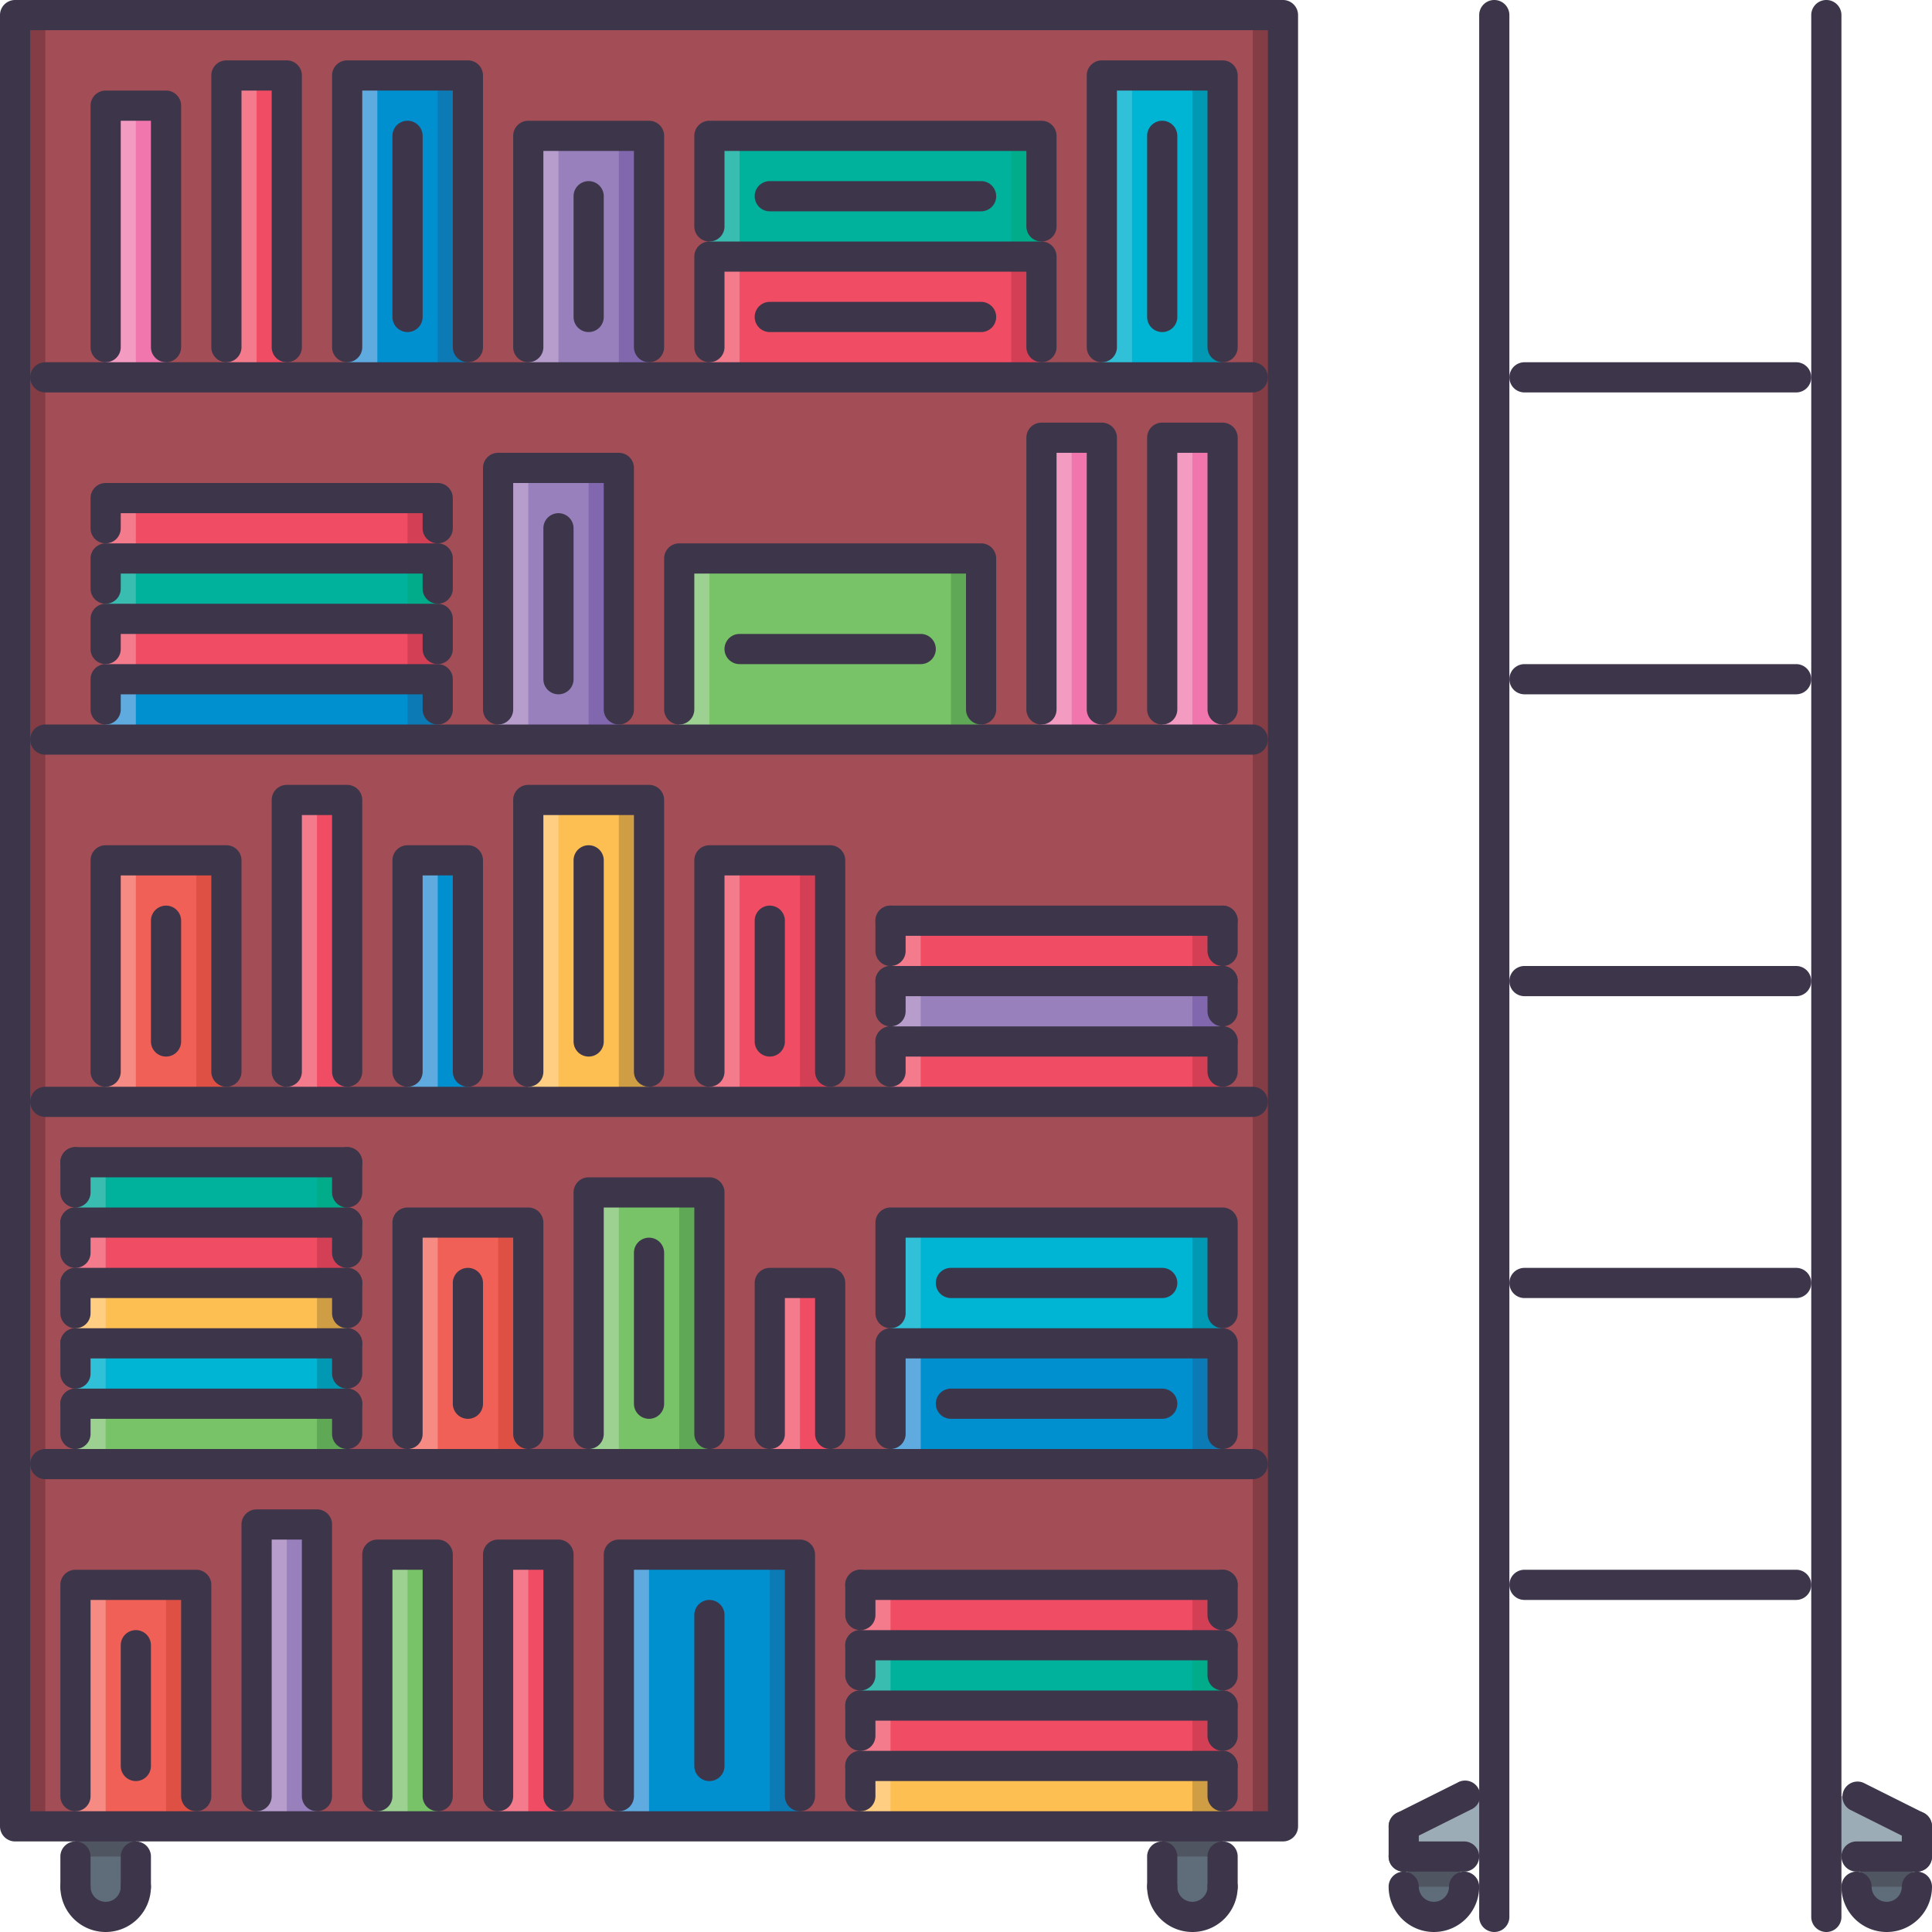 <svg id="Layer_1" data-name="Layer 1" xmlns="http://www.w3.org/2000/svg" xmlns:xlink="http://www.w3.org/1999/xlink" viewBox="0 0 128 128"><defs><style>.cls-1{fill:none;}.cls-2{fill:#5f6c79;}.cls-3{fill:#a34d56;}.cls-4{fill:#f176ad;}.cls-5{fill:#f04c64;}.cls-6{fill:#78c367;}.cls-7{fill:#9780bb;}.cls-8{fill:#008fcf;}.cls-9{fill:#f16056;}.cls-10{fill:#fdbe52;}.cls-11{fill:#00b5d3;}.cls-12{fill:#00b19b;}.cls-13{fill:#f49bc2;}.cls-14{fill:#f37b8c;}.cls-15{fill:#5fabdf;}.cls-16{fill:#b69dcb;}.cls-17{fill:#bd8084;}.cls-18{fill:#39bdb0;}.cls-19{fill:#30c1d8;}.cls-20{fill:#853d45;}.cls-21{fill:#0098b2;}.cls-22{fill:#00ac8a;}.cls-23{fill:#d33f54;}.cls-24{fill:#9cd191;}.cls-25{fill:#0c7ab5;}.cls-26{fill:#8167ad;}.cls-27{fill:#5fa855;}.cls-28{fill:#ffce83;}.cls-29{fill:#cf9d43;}.cls-30{fill:#df5044;}.cls-31{fill:#f58b83;}.cls-32{fill:#c4c4c3;}.cls-33{fill:#4f5662;}.cls-34{fill:#d87268;}.cls-35{fill:#6b3037;}.cls-36{fill:#9cacb6;}.cls-37{fill:#7f8d97;}.cls-38{fill:#3d364a;}.cls-39{clip-path:url(#clip-path);}</style><clipPath id="clip-path"><rect class="cls-1" width="128" height="128"/></clipPath></defs><title>referencias</title><path class="cls-2" d="M5,121v4a2,2,0,0,0,4,0v-4H5"/><polyline class="cls-3" points="1 1 85 1 85 121 1 121 1 1"/><polyline class="cls-4" points="7 7 11 7 11 25 7 25 7 7"/><polyline class="cls-4" points="69 29 73 29 73 49 69 49 69 29"/><polyline class="cls-4" points="77 29 81 29 81 49 77 49 77 29"/><polyline class="cls-5" points="15 5 19 5 19 25 15 25 15 5"/><polyline class="cls-5" points="51 85 55 85 55 97 51 97 51 85"/><polyline class="cls-5" points="33 103 37 103 37 121 33 121 33 103"/><polyline class="cls-6" points="25 103 29 103 29 121 25 121 25 103"/><polyline class="cls-7" points="17 101 21 101 21 121 17 121 17 101"/><polyline class="cls-5" points="19 53 23 53 23 73 19 73 19 53"/><polyline class="cls-8" points="27 57 31 57 31 73 27 73 27 57"/><polyline class="cls-8" points="23 5 31 5 31 25 23 25 23 5"/><polyline class="cls-6" points="39 79 47 79 47 97 39 97 39 79"/><polyline class="cls-8" points="41 103 53 103 53 121 41 121 41 103"/><polyline class="cls-7" points="35 9 43 9 43 25 35 25 35 9"/><polyline class="cls-9" points="27 81 35 81 35 97 27 97 27 81"/><polyline class="cls-9" points="5 105 13 105 13 121 5 121 5 105"/><polyline class="cls-9" points="7 57 15 57 15 73 7 73 7 57"/><polyline class="cls-5" points="47 57 55 57 55 73 47 73 47 57"/><polyline class="cls-10" points="35 53 43 53 43 73 35 73 35 53"/><polyline class="cls-7" points="33 31 41 31 41 49 33 49 33 31"/><polyline class="cls-11" points="73 5 81 5 81 25 73 25 73 5"/><polyline class="cls-12" points="47 9 69 9 69 17 47 17 47 9"/><polyline class="cls-5" points="47 17 69 17 69 25 47 25 47 17"/><polyline class="cls-11" points="59 81 81 81 81 89 59 89 59 81"/><polyline class="cls-8" points="59 89 81 89 81 97 59 97 59 89"/><polyline class="cls-6" points="45 37 65 37 65 49 45 49 45 37"/><polyline class="cls-5" points="7 33 29 33 29 37 7 37 7 33"/><polyline class="cls-12" points="7 37 29 37 29 41 7 41 7 37"/><polyline class="cls-5" points="7 41 29 41 29 45 7 45 7 41"/><polyline class="cls-5" points="59 61 81 61 81 65 59 65 59 61"/><polyline class="cls-7" points="59 65 81 65 81 69 59 69 59 65"/><polyline class="cls-5" points="59 69 81 69 81 73 59 73 59 69"/><polyline class="cls-8" points="7 45 29 45 29 49 7 49 7 45"/><polyline class="cls-5" points="57 105 81 105 81 109 57 109 57 105"/><polyline class="cls-12" points="57 109 81 109 81 113 57 113 57 109"/><polyline class="cls-5" points="57 113 81 113 81 117 57 117 57 113"/><polyline class="cls-10" points="57 117 81 117 81 121 57 121 57 117"/><polyline class="cls-5" points="5 81 23 81 23 85 5 85 5 81"/><polyline class="cls-12" points="5 77 23 77 23 81 5 81 5 77"/><polyline class="cls-10" points="5 85 23 85 23 89 5 89 5 85"/><polyline class="cls-11" points="5 89 23 89 23 93 5 93 5 89"/><polyline class="cls-6" points="5 93 23 93 23 97 5 97 5 93"/><polyline class="cls-13" points="9 25 7 25 7 7 9 7 9 25"/><polyline class="cls-14" points="17 25 15 25 15 5 17 5 17 25"/><polyline class="cls-15" points="25 25 23 25 23 5 25 5 25 25"/><polyline class="cls-16" points="37 25 35 25 35 9 37 9 37 25"/><polyline class="cls-17" points="49 17 47 17 47 17 49 17 49 17"/><polyline class="cls-18" points="49 17 47 17 47 9 49 9 49 17"/><polyline class="cls-14" points="49 25 47 25 47 17 49 17 49 25"/><polyline class="cls-19" points="75 25 73 25 73 5 75 5 75 25"/><polyline class="cls-20" points="81 25 79 25 81 25 81 5 81 5 81 25"/><polyline class="cls-21" points="81 25 79 25 79 5 81 5 81 25"/><polyline class="cls-20" points="69 25 69 25 69 17 67 17 67 17 69 17 69 9 69 9 69 25"/><polyline class="cls-22" points="69 17 67 17 67 9 69 9 69 17"/><polyline class="cls-23" points="69 25 67 25 67 17 69 17 69 25"/><polyline class="cls-24" points="47 49 45 49 45 37 47 37 47 49"/><polyline class="cls-14" points="61 65 59 65 59 61 61 61 61 65"/><polyline class="cls-16" points="61 69 59 69 59 65 61 65 61 69"/><polyline class="cls-14" points="61 73 59 73 59 69 61 69 61 73"/><polyline class="cls-14" points="53 97 51 97 51 85 53 85 53 97"/><polyline class="cls-17" points="61 89 59 89 59 89 61 89 61 89"/><polyline class="cls-19" points="61 89 59 89 59 81 61 81 61 89"/><polyline class="cls-15" points="61 97 59 97 59 89 61 89 61 97"/><polyline class="cls-20" points="81 97 81 97 81 89 79 89 79 89 81 89 81 81 81 81 81 97"/><polyline class="cls-21" points="81 89 79 89 79 81 81 81 81 89"/><polyline class="cls-25" points="81 97 79 97 79 89 81 89 81 97"/><polyline class="cls-20" points="81 73 79 73 81 73 81 69 79 69 81 69 81 65 79 65 81 65 81 61 81 61 81 73"/><polyline class="cls-23" points="81 65 79 65 79 61 81 61 81 65"/><polyline class="cls-26" points="81 69 79 69 79 65 81 65 81 69"/><polyline class="cls-23" points="81 73 79 73 79 69 81 69 81 73"/><polyline class="cls-14" points="49 73 47 73 47 57 49 57 49 73"/><polyline class="cls-23" points="55 73 53 73 53 57 55 57 55 73"/><polyline class="cls-13" points="71 49 69 49 69 29 71 29 71 49"/><polyline class="cls-13" points="79 49 77 49 77 29 79 29 79 49"/><polyline class="cls-20" points="65 49 63 49 65 49 65 37 65 37 65 49"/><polyline class="cls-27" points="65 49 63 49 63 37 65 37 65 49"/><polyline class="cls-20" points="43 25 41 25 43 25 43 9 43 9 43 25"/><polyline class="cls-26" points="43 25 41 25 41 9 43 9 43 25"/><polyline class="cls-16" points="35 49 33 49 33 31 35 31 35 49"/><polyline class="cls-14" points="21 73 19 73 19 53 21 53 21 73"/><polyline class="cls-15" points="29 73 27 73 27 57 29 57 29 73"/><polyline class="cls-28" points="37 73 35 73 35 53 37 53 37 73"/><polyline class="cls-20" points="43 73 41 73 43 73 43 53 43 53 43 73"/><polyline class="cls-29" points="43 73 41 73 41 53 43 53 43 73"/><polyline class="cls-20" points="41 49 39 49 41 49 41 31 41 31 41 49"/><polyline class="cls-26" points="41 49 39 49 39 31 41 31 41 49"/><polyline class="cls-25" points="31 25 29 25 29 5 31 5 31 25"/><polyline class="cls-23" points="29 37 27 37 27 33 29 33 29 37"/><polyline class="cls-22" points="29 41 27 41 27 37 29 37 29 41"/><polyline class="cls-23" points="29 45 27 45 27 41 29 41 29 45"/><polyline class="cls-25" points="29 49 27 49 27 45 29 45 29 49"/><polyline class="cls-30" points="15 73 13 73 13 57 15 57 15 73"/><polyline class="cls-14" points="9 37 7 37 7 33 9 33 9 37"/><polyline class="cls-18" points="9 41 7 41 7 37 9 37 9 41"/><polyline class="cls-14" points="9 45 7 45 7 41 9 41 9 45"/><polyline class="cls-15" points="9 49 7 49 7 45 9 45 9 49"/><polyline class="cls-31" points="9 73 7 73 7 57 9 57 9 73"/><path class="cls-17" d="M7,93H7m0-4H7"/><polyline class="cls-14" points="7 85 5 85 5 81 7 81 7 85"/><polyline class="cls-18" points="7 81 5 81 5 77 7 77 7 81"/><polyline class="cls-28" points="7 89 5 89 5 85 7 85 7 89"/><polyline class="cls-19" points="7 93 5 93 5 89 7 89 7 93"/><polyline class="cls-24" points="7 97 5 97 5 93 7 93 7 97"/><polyline class="cls-31" points="29 97 27 97 27 81 29 81 29 97"/><polyline class="cls-24" points="41 97 39 97 39 79 41 79 41 97"/><polyline class="cls-20" points="35 97 33 97 35 97 35 81 35 81 35 97"/><polyline class="cls-30" points="35 97 33 97 33 81 35 81 35 97"/><polyline class="cls-31" points="5 121 5 121 5 105 7 105 7 121 5 121 5 121"/><polyline class="cls-16" points="19 121 17 121 17 101 19 101 19 121"/><polyline class="cls-24" points="27 121 25 121 25 103 27 103 27 121"/><polyline class="cls-14" points="35 121 33 121 33 103 35 103 35 121"/><polyline class="cls-15" points="43 121 41 121 41 103 43 103 43 121"/><polyline class="cls-17" points="59 121 57 121 57 121 59 121 59 121"/><polyline class="cls-14" points="59 109 57 109 57 105 59 105 59 109"/><polyline class="cls-18" points="59 113 57 113 57 109 59 109 59 113"/><polyline class="cls-14" points="59 117 57 117 57 113 59 113 59 117"/><polyline class="cls-28" points="59 121 57 121 57 117 59 117 59 121"/><polyline class="cls-20" points="81 121 81 121 81 121 79 121 79 121 81 121 81 117 79 117 81 117 81 113 79 113 81 113 81 109 81 105 81 121"/><polyline class="cls-23" points="81 109 79 109 79 105 81 105 81 109"/><polyline class="cls-22" points="81 113 79 113 79 109 81 109 81 113"/><polyline class="cls-23" points="81 117 79 117 79 113 81 113 81 117"/><polyline class="cls-29" points="81 121 79 121 79 117 81 117 81 121"/><polyline class="cls-20" points="53 121 51 121 53 121 53 103 53 103 53 121"/><polyline class="cls-25" points="53 121 51 121 51 103 53 103 53 121"/><polyline class="cls-20" points="13 121 11 121 13 121 13 105 13 105 13 121"/><polyline class="cls-30" points="13 121 11 121 11 105 13 105 13 121"/><polyline class="cls-27" points="47 97 45 97 45 79 47 79 47 97"/><polyline class="cls-20" points="23 97 23 97 23 93 21 93 21 93 23 93 23 89 21 89 21 89 23 89 23 85 21 85 23 85 23 81 23 77 23 77 23 97"/><polyline class="cls-23" points="23 85 21 85 21 81 23 81 23 85"/><polyline class="cls-22" points="23 81 23 81 21 81 21 77 23 77 23 81"/><polyline class="cls-29" points="23 89 21 89 21 85 23 85 23 89"/><polyline class="cls-21" points="23 93 21 93 21 89 23 89 23 93"/><polyline class="cls-27" points="23 97 21 97 21 93 23 93 23 97"/><polyline class="cls-20" points="3 121 1 121 1 1 3 1 3 121"/><polyline class="cls-20" points="85 121 83 121 83 1 85 1 85 121"/><polyline class="cls-32" points="9 123 9 123 9 121 9 121 9 123"/><polyline class="cls-33" points="9 123 5 123 5 121 9 121 9 123"/><polyline class="cls-20" points="9 121 9 121 5 121 5 121 7 121 9 121 9 121"/><polyline class="cls-30" points="9 121 7 121 7 121 9 121 9 121"/><polyline class="cls-34" points="7 121 5 121 5 121 7 121 7 121"/><path class="cls-2" d="M77,121v4a2,2,0,0,0,4,0v-4H77"/><polyline class="cls-32" points="81 123 81 123 81 121 81 121 81 123"/><path class="cls-20" d="M81,121h0m-2,0h0"/><polyline class="cls-35" points="81 121 81 121 81 121 79 121 79 121 81 121 81 121"/><polyline class="cls-33" points="81 123 77 123 77 121 79 121 81 121 81 121 81 121 81 123"/><path class="cls-2" d="M97,125a2,2,0,1,1-2-2,2,2,0,0,1,2,2"/><path class="cls-2" d="M127,125a2,2,0,1,1-2-2,2,2,0,0,1,2,2"/><polyline class="cls-36" points="97 119 93 121 93 123 97 123 99 123 99 119 97 119"/><path class="cls-32" d="M97,125h0a2,2,0,0,0-2-2h2v2m-4,0v-2h2a2,2,0,0,0-2,2"/><path class="cls-33" d="M97,125H93v0a2,2,0,0,1,2-2h0a2,2,0,0,1,2,2"/><polyline class="cls-37" points="97 123 97 123 95 123 93 123 93 123 97 123 97 123"/><polyline class="cls-36" points="123 119 127 121 127 123 123 123 121 123 121 119 123 119"/><path class="cls-32" d="M123,125h0v-2h2a2,2,0,0,0-2,2m4-.06a2,2,0,0,0-2-1.94h2v1.94"/><path class="cls-33" d="M127,125h-4a2,2,0,0,1,2-2h0a2,2,0,0,1,2,1.94V125"/><polyline class="cls-37" points="127 123 125 123 123 123 123 123 123 123 127 123 127 123"/><path class="cls-38" d="M121,128a1,1,0,0,1-1-1V1a1,1,0,0,1,2,0V127a1,1,0,0,1-1,1Z"/><path class="cls-38" d="M99,128a1,1,0,0,1-1-1V1a1,1,0,0,1,2,0V127a1,1,0,0,1-1,1Z"/><path class="cls-38" d="M2,120H84V2H2V120Zm83,2H1a1,1,0,0,1-1-1V1A1,1,0,0,1,1,0H85a1,1,0,0,1,1,1V121a1,1,0,0,1-1,1Z"/><path class="cls-38" d="M95,128a3,3,0,0,1-3-3,1,1,0,0,1,2,0,1,1,0,0,0,2,0,1,1,0,0,1,2,0,3,3,0,0,1-3,3Z"/><path class="cls-38" d="M97,124H93a1,1,0,0,1,0-2h4a1,1,0,0,1,0,2Z"/><path class="cls-38" d="M93,124a1,1,0,0,1-1-1v-2a1,1,0,0,1,2,0v2a1,1,0,0,1-1,1Z"/><path class="cls-38" d="M93,122a1,1,0,0,1-.89-.55,1,1,0,0,1,.44-1.34l4-2a1,1,0,1,1,.9,1.78l-4,2A.93.93,0,0,1,93,122Z"/><path class="cls-38" d="M125,128a3,3,0,0,1-3-3,1,1,0,0,1,2,0,1,1,0,0,0,2,0,1,1,0,0,1,2,0,3,3,0,0,1-3,3Z"/><path class="cls-38" d="M127,124h-4a1,1,0,0,1,0-2h4a1,1,0,0,1,0,2Z"/><g class="cls-39"><path class="cls-38" d="M127,124a1,1,0,0,1-1-1v-2a1,1,0,0,1,2,0v2a1,1,0,0,1-1,1Z"/><path class="cls-38" d="M127,122a1.06,1.06,0,0,1-.45-.11l-4-2a1,1,0,0,1,.9-1.78l4,2a1,1,0,0,1,.44,1.34,1,1,0,0,1-.89.55Z"/></g><path class="cls-38" d="M119,106H101a1,1,0,0,1,0-2h18a1,1,0,0,1,0,2Z"/><path class="cls-38" d="M119,86H101a1,1,0,0,1,0-2h18a1,1,0,0,1,0,2Z"/><path class="cls-38" d="M119,66H101a1,1,0,0,1,0-2h18a1,1,0,0,1,0,2Z"/><path class="cls-38" d="M119,46H101a1,1,0,0,1,0-2h18a1,1,0,0,1,0,2Z"/><path class="cls-38" d="M119,26H101a1,1,0,0,1,0-2h18a1,1,0,0,1,0,2Z"/><path class="cls-38" d="M83,26H3a1,1,0,0,1,0-2H83a1,1,0,0,1,0,2Z"/><path class="cls-38" d="M83,50H3a1,1,0,0,1,0-2H83a1,1,0,0,1,0,2Z"/><path class="cls-38" d="M83,74H3a1,1,0,0,1,0-2H83a1,1,0,0,1,0,2Z"/><path class="cls-38" d="M83,98H3a1,1,0,0,1,0-2H83a1,1,0,0,1,0,2Z"/><path class="cls-38" d="M7,128a3,3,0,0,1-3-3,1,1,0,0,1,2,0,1,1,0,0,0,2,0,1,1,0,0,1,2,0,3,3,0,0,1-3,3Z"/><path class="cls-38" d="M5,126a1,1,0,0,1-1-1v-2a1,1,0,0,1,2,0v2a1,1,0,0,1-1,1Z"/><path class="cls-38" d="M9,126a1,1,0,0,1-1-1v-2a1,1,0,0,1,2,0v2a1,1,0,0,1-1,1Z"/><path class="cls-38" d="M79,128a3,3,0,0,1-3-3,1,1,0,0,1,2,0,1,1,0,0,0,2,0,1,1,0,0,1,2,0,3,3,0,0,1-3,3Z"/><path class="cls-38" d="M77,126a1,1,0,0,1-1-1v-2a1,1,0,0,1,2,0v2a1,1,0,0,1-1,1Z"/><path class="cls-38" d="M81,126a1,1,0,0,1-1-1v-2a1,1,0,0,1,2,0v2a1,1,0,0,1-1,1Z"/><path class="cls-38" d="M11,24a1,1,0,0,1-1-1V8H8V23a1,1,0,0,1-2,0V7A1,1,0,0,1,7,6h4a1,1,0,0,1,1,1V23a1,1,0,0,1-1,1Z"/><path class="cls-38" d="M19,24a1,1,0,0,1-1-1V6H16V23a1,1,0,0,1-2,0V5a1,1,0,0,1,1-1h4a1,1,0,0,1,1,1V23a1,1,0,0,1-1,1Z"/><path class="cls-38" d="M69,24a1,1,0,0,1-1-1V18H48v5a1,1,0,0,1-2,0V17a1,1,0,0,1,1-1H69a1,1,0,0,1,1,1v6a1,1,0,0,1-1,1Z"/><path class="cls-38" d="M69,16a1,1,0,0,1-1-1V10H48v5a1,1,0,0,1-2,0V9a1,1,0,0,1,1-1H69a1,1,0,0,1,1,1v6a1,1,0,0,1-1,1Z"/><path class="cls-38" d="M31,24a1,1,0,0,1-1-1V6H24V23a1,1,0,0,1-2,0V5a1,1,0,0,1,1-1h8a1,1,0,0,1,1,1V23a1,1,0,0,1-1,1Z"/><path class="cls-38" d="M27,22a1,1,0,0,1-1-1V9a1,1,0,0,1,2,0V21a1,1,0,0,1-1,1Z"/><path class="cls-38" d="M43,24a1,1,0,0,1-1-1V10H36V23a1,1,0,0,1-2,0V9a1,1,0,0,1,1-1h8a1,1,0,0,1,1,1V23a1,1,0,0,1-1,1Z"/><path class="cls-38" d="M39,22a1,1,0,0,1-1-1V13a1,1,0,0,1,2,0v8a1,1,0,0,1-1,1Z"/><path class="cls-38" d="M41,48a1,1,0,0,1-1-1V32H34V47a1,1,0,0,1-2,0V31a1,1,0,0,1,1-1h8a1,1,0,0,1,1,1V47a1,1,0,0,1-1,1Z"/><path class="cls-38" d="M37,46a1,1,0,0,1-1-1V35a1,1,0,0,1,2,0V45a1,1,0,0,1-1,1Z"/><path class="cls-38" d="M15,72a1,1,0,0,1-1-1V58H8V71a1,1,0,0,1-2,0V57a1,1,0,0,1,1-1h8a1,1,0,0,1,1,1V71a1,1,0,0,1-1,1Z"/><path class="cls-38" d="M11,70a1,1,0,0,1-1-1V61a1,1,0,0,1,2,0v8a1,1,0,0,1-1,1Z"/><path class="cls-38" d="M35,96a1,1,0,0,1-1-1V82H28V95a1,1,0,0,1-2,0V81a1,1,0,0,1,1-1h8a1,1,0,0,1,1,1V95a1,1,0,0,1-1,1Z"/><path class="cls-38" d="M31,94a1,1,0,0,1-1-1V85a1,1,0,0,1,2,0v8a1,1,0,0,1-1,1Z"/><path class="cls-38" d="M47,96a1,1,0,0,1-1-1V80H40V95a1,1,0,0,1-2,0V79a1,1,0,0,1,1-1h8a1,1,0,0,1,1,1V95a1,1,0,0,1-1,1Z"/><path class="cls-38" d="M43,94a1,1,0,0,1-1-1V83a1,1,0,0,1,2,0V93a1,1,0,0,1-1,1Z"/><path class="cls-38" d="M53,120a1,1,0,0,1-1-1V104H42v15a1,1,0,0,1-2,0V103a1,1,0,0,1,1-1H53a1,1,0,0,1,1,1v16a1,1,0,0,1-1,1Z"/><path class="cls-38" d="M47,118a1,1,0,0,1-1-1V107a1,1,0,0,1,2,0v10a1,1,0,0,1-1,1Z"/><path class="cls-38" d="M23,72a1,1,0,0,1-1-1V54H20V71a1,1,0,0,1-2,0V53a1,1,0,0,1,1-1h4a1,1,0,0,1,1,1V71a1,1,0,0,1-1,1Z"/><path class="cls-38" d="M31,72a1,1,0,0,1-1-1V58H28V71a1,1,0,0,1-2,0V57a1,1,0,0,1,1-1h4a1,1,0,0,1,1,1V71a1,1,0,0,1-1,1Z"/><path class="cls-38" d="M55,96a1,1,0,0,1-1-1V86H52v9a1,1,0,0,1-2,0V85a1,1,0,0,1,1-1h4a1,1,0,0,1,1,1V95a1,1,0,0,1-1,1Z"/><path class="cls-38" d="M43,72a1,1,0,0,1-1-1V54H36V71a1,1,0,0,1-2,0V53a1,1,0,0,1,1-1h8a1,1,0,0,1,1,1V71a1,1,0,0,1-1,1Z"/><path class="cls-38" d="M39,70a1,1,0,0,1-1-1V57a1,1,0,0,1,2,0V69a1,1,0,0,1-1,1Z"/><path class="cls-38" d="M55,72a1,1,0,0,1-1-1V58H48V71a1,1,0,0,1-2,0V57a1,1,0,0,1,1-1h8a1,1,0,0,1,1,1V71a1,1,0,0,1-1,1Z"/><path class="cls-38" d="M51,70a1,1,0,0,1-1-1V61a1,1,0,0,1,2,0v8a1,1,0,0,1-1,1Z"/><path class="cls-38" d="M73,48a1,1,0,0,1-1-1V30H70V47a1,1,0,0,1-2,0V29a1,1,0,0,1,1-1h4a1,1,0,0,1,1,1V47a1,1,0,0,1-1,1Z"/><path class="cls-38" d="M81,48a1,1,0,0,1-1-1V30H78V47a1,1,0,0,1-2,0V29a1,1,0,0,1,1-1h4a1,1,0,0,1,1,1V47a1,1,0,0,1-1,1Z"/><path class="cls-38" d="M13,120a1,1,0,0,1-1-1V106H6v13a1,1,0,0,1-2,0V105a1,1,0,0,1,1-1h8a1,1,0,0,1,1,1v14a1,1,0,0,1-1,1Z"/><path class="cls-38" d="M21,120a1,1,0,0,1-1-1V102H18v17a1,1,0,0,1-2,0V101a1,1,0,0,1,1-1h4a1,1,0,0,1,1,1v18a1,1,0,0,1-1,1Z"/><path class="cls-38" d="M29,120a1,1,0,0,1-1-1V104H26v15a1,1,0,0,1-2,0V103a1,1,0,0,1,1-1h4a1,1,0,0,1,1,1v16a1,1,0,0,1-1,1Z"/><path class="cls-38" d="M37,120a1,1,0,0,1-1-1V104H34v15a1,1,0,0,1-2,0V103a1,1,0,0,1,1-1h4a1,1,0,0,1,1,1v16a1,1,0,0,1-1,1Z"/><path class="cls-38" d="M81,24a1,1,0,0,1-1-1V6H74V23a1,1,0,0,1-2,0V5a1,1,0,0,1,1-1h8a1,1,0,0,1,1,1V23a1,1,0,0,1-1,1Z"/><path class="cls-38" d="M77,22a1,1,0,0,1-1-1V9a1,1,0,0,1,2,0V21a1,1,0,0,1-1,1Z"/><path class="cls-38" d="M65,14H51a1,1,0,0,1,0-2H65a1,1,0,0,1,0,2Z"/><path class="cls-38" d="M65,22H51a1,1,0,0,1,0-2H65a1,1,0,0,1,0,2Z"/><path class="cls-38" d="M81,96a1,1,0,0,1-1-1V90H60v5a1,1,0,0,1-2,0V89a1,1,0,0,1,1-1H81a1,1,0,0,1,1,1v6a1,1,0,0,1-1,1Z"/><path class="cls-38" d="M81,88a1,1,0,0,1-1-1V82H60v5a1,1,0,0,1-2,0V81a1,1,0,0,1,1-1H81a1,1,0,0,1,1,1v6a1,1,0,0,1-1,1Z"/><path class="cls-38" d="M77,86H63a1,1,0,0,1,0-2H77a1,1,0,0,1,0,2Z"/><path class="cls-38" d="M77,94H63a1,1,0,0,1,0-2H77a1,1,0,0,1,0,2Z"/><path class="cls-38" d="M29,48a1,1,0,0,1-1-1V46H8v1a1,1,0,0,1-2,0V45a1,1,0,0,1,1-1H29a1,1,0,0,1,1,1v2a1,1,0,0,1-1,1Z"/><path class="cls-38" d="M29,44a1,1,0,0,1-1-1V42H8v1a1,1,0,0,1-2,0V41a1,1,0,0,1,1-1H29a1,1,0,0,1,1,1v2a1,1,0,0,1-1,1Z"/><path class="cls-38" d="M29,40a1,1,0,0,1-1-1V38H8v1a1,1,0,0,1-2,0V37a1,1,0,0,1,1-1H29a1,1,0,0,1,1,1v2a1,1,0,0,1-1,1Z"/><path class="cls-38" d="M29,36a1,1,0,0,1-1-1V34H8v1a1,1,0,0,1-2,0V33a1,1,0,0,1,1-1H29a1,1,0,0,1,1,1v2a1,1,0,0,1-1,1Z"/><path class="cls-38" d="M65,48a1,1,0,0,1-1-1V38H46v9a1,1,0,0,1-2,0V37a1,1,0,0,1,1-1H65a1,1,0,0,1,1,1V47a1,1,0,0,1-1,1Z"/><path class="cls-38" d="M61,44H49a1,1,0,0,1,0-2H61a1,1,0,0,1,0,2Z"/><path class="cls-38" d="M81,70H59a1,1,0,0,1,0-2H81a1,1,0,0,1,0,2Z"/><path class="cls-38" d="M81,72a1,1,0,0,1-1-1V69a1,1,0,0,1,2,0v2a1,1,0,0,1-1,1Z"/><path class="cls-38" d="M59,72a1,1,0,0,1-1-1V69a1,1,0,0,1,2,0v2a1,1,0,0,1-1,1Z"/><path class="cls-38" d="M81,66H59a1,1,0,0,1,0-2H81a1,1,0,0,1,0,2Z"/><path class="cls-38" d="M81,68a1,1,0,0,1-1-1V65a1,1,0,0,1,2,0v2a1,1,0,0,1-1,1Z"/><path class="cls-38" d="M59,68a1,1,0,0,1-1-1V65a1,1,0,0,1,2,0v2a1,1,0,0,1-1,1Z"/><path class="cls-38" d="M81,62H59a1,1,0,0,1,0-2H81a1,1,0,0,1,0,2Z"/><path class="cls-38" d="M81,64a1,1,0,0,1-1-1V61a1,1,0,0,1,2,0v2a1,1,0,0,1-1,1Z"/><path class="cls-38" d="M59,64a1,1,0,0,1-1-1V61a1,1,0,0,1,2,0v2a1,1,0,0,1-1,1Z"/><path class="cls-38" d="M81,118H57a1,1,0,0,1,0-2H81a1,1,0,0,1,0,2Z"/><path class="cls-38" d="M81,120a1,1,0,0,1-1-1v-2a1,1,0,0,1,2,0v2a1,1,0,0,1-1,1Z"/><path class="cls-38" d="M57,120a1,1,0,0,1-1-1v-2a1,1,0,0,1,2,0v2a1,1,0,0,1-1,1Z"/><path class="cls-38" d="M81,114H57a1,1,0,0,1,0-2H81a1,1,0,0,1,0,2Z"/><path class="cls-38" d="M81,116a1,1,0,0,1-1-1v-2a1,1,0,0,1,2,0v2a1,1,0,0,1-1,1Z"/><path class="cls-38" d="M57,116a1,1,0,0,1-1-1v-2a1,1,0,0,1,2,0v2a1,1,0,0,1-1,1Z"/><path class="cls-38" d="M81,110H57a1,1,0,0,1,0-2H81a1,1,0,0,1,0,2Z"/><path class="cls-38" d="M81,112a1,1,0,0,1-1-1v-2a1,1,0,0,1,2,0v2a1,1,0,0,1-1,1Z"/><path class="cls-38" d="M57,112a1,1,0,0,1-1-1v-2a1,1,0,0,1,2,0v2a1,1,0,0,1-1,1Z"/><path class="cls-38" d="M81,106H57a1,1,0,0,1,0-2H81a1,1,0,0,1,0,2Z"/><path class="cls-38" d="M81,108a1,1,0,0,1-1-1v-2a1,1,0,0,1,2,0v2a1,1,0,0,1-1,1Z"/><path class="cls-38" d="M57,108a1,1,0,0,1-1-1v-2a1,1,0,0,1,2,0v2a1,1,0,0,1-1,1Z"/><path class="cls-38" d="M23,94H5a1,1,0,0,1,0-2H23a1,1,0,0,1,0,2Z"/><path class="cls-38" d="M23,96a1,1,0,0,1-1-1V93a1,1,0,0,1,2,0v2a1,1,0,0,1-1,1Z"/><path class="cls-38" d="M5,96a1,1,0,0,1-1-1V93a1,1,0,0,1,2,0v2a1,1,0,0,1-1,1Z"/><path class="cls-38" d="M23,90H5a1,1,0,0,1,0-2H23a1,1,0,0,1,0,2Z"/><path class="cls-38" d="M23,92a1,1,0,0,1-1-1V89a1,1,0,0,1,2,0v2a1,1,0,0,1-1,1Z"/><path class="cls-38" d="M5,92a1,1,0,0,1-1-1V89a1,1,0,0,1,2,0v2a1,1,0,0,1-1,1Z"/><path class="cls-38" d="M23,86H5a1,1,0,0,1,0-2H23a1,1,0,0,1,0,2Z"/><path class="cls-38" d="M23,88a1,1,0,0,1-1-1V85a1,1,0,0,1,2,0v2a1,1,0,0,1-1,1Z"/><path class="cls-38" d="M5,88a1,1,0,0,1-1-1V85a1,1,0,0,1,2,0v2a1,1,0,0,1-1,1Z"/><path class="cls-38" d="M23,82H5a1,1,0,0,1,0-2H23a1,1,0,0,1,0,2Z"/><path class="cls-38" d="M23,84a1,1,0,0,1-1-1V81a1,1,0,0,1,2,0v2a1,1,0,0,1-1,1Z"/><path class="cls-38" d="M5,84a1,1,0,0,1-1-1V81a1,1,0,0,1,2,0v2a1,1,0,0,1-1,1Z"/><path class="cls-38" d="M23,78H5a1,1,0,0,1,0-2H23a1,1,0,0,1,0,2Z"/><path class="cls-38" d="M23,80a1,1,0,0,1-1-1V77a1,1,0,0,1,2,0v2a1,1,0,0,1-1,1Z"/><path class="cls-38" d="M5,80a1,1,0,0,1-1-1V77a1,1,0,0,1,2,0v2a1,1,0,0,1-1,1Z"/><path class="cls-38" d="M9,118a1,1,0,0,1-1-1v-8a1,1,0,0,1,2,0v8a1,1,0,0,1-1,1Z"/></svg>